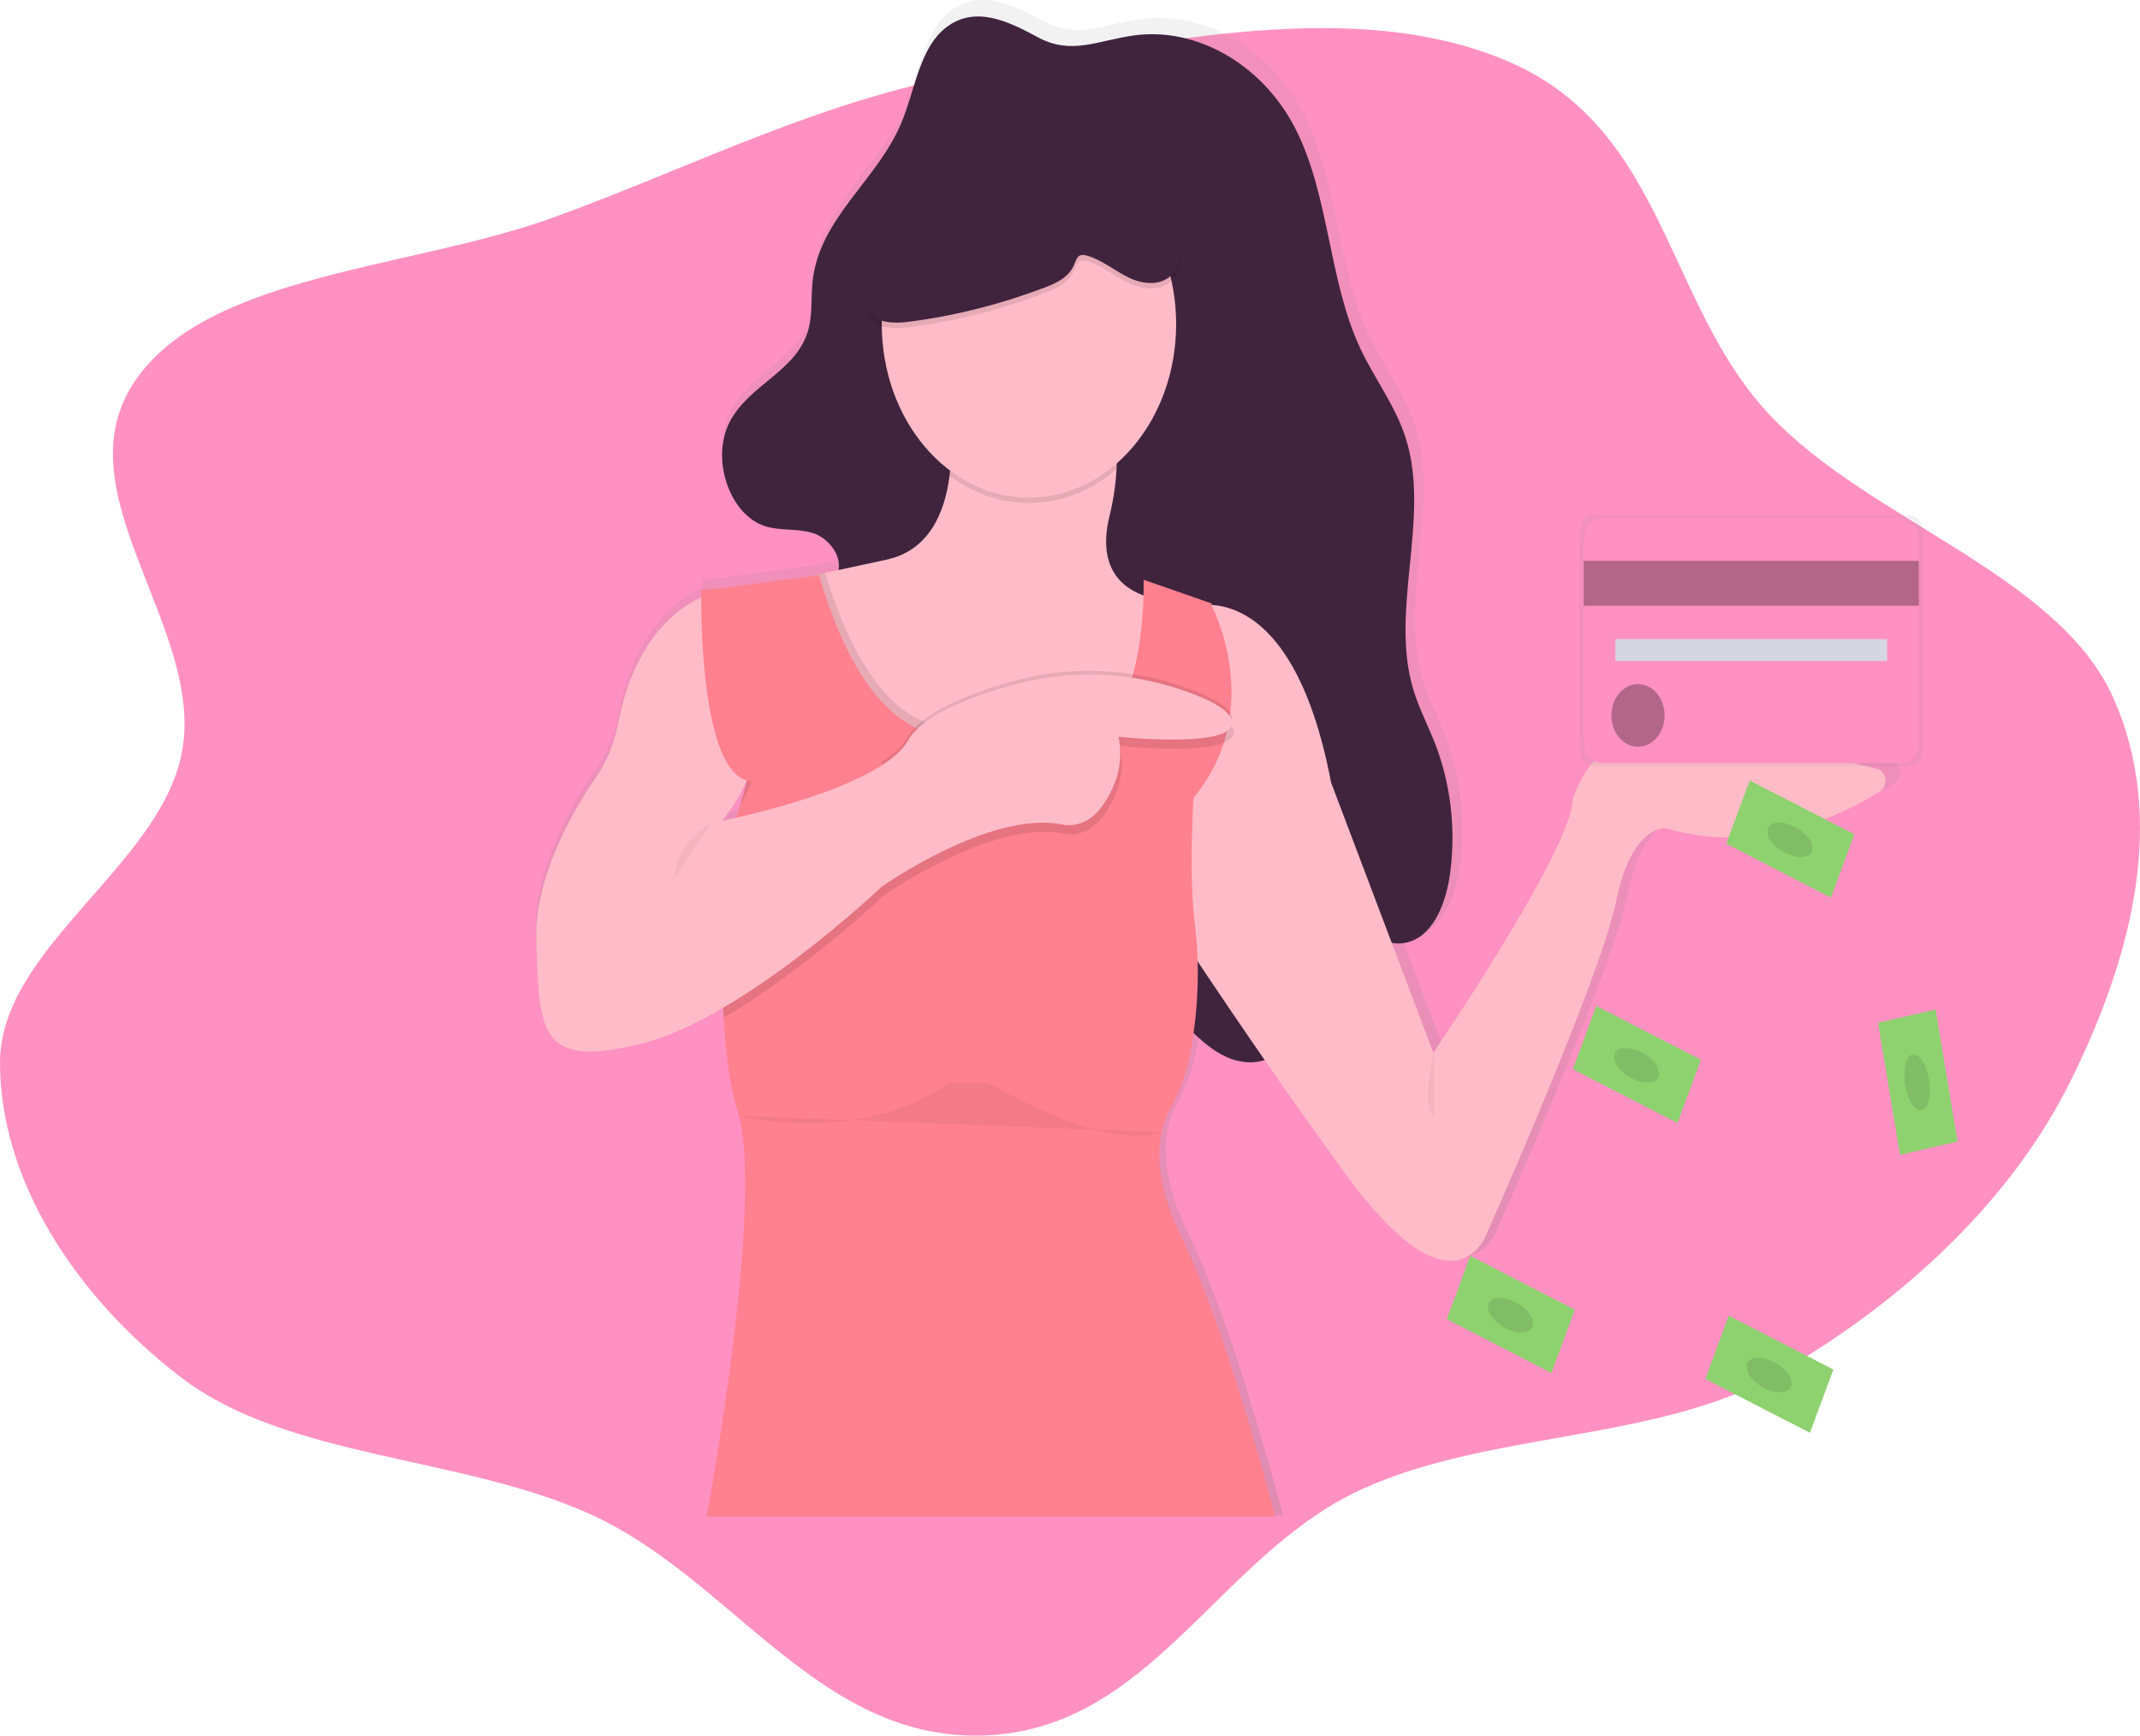 <svg width="381" height="309" viewBox="0 0 381 309" fill="none" xmlns="http://www.w3.org/2000/svg">
<path fill-rule="evenodd" clip-rule="evenodd" d="M175.056 12.671C206.043 7.656 241.46 -0.907 268.898 11.108C296.702 23.284 296.509 54.319 315.27 74.075C332.971 92.713 366.346 102.324 376.159 124.052C386.045 145.943 379.399 170.696 368.692 192.363C358.483 213.024 339.817 231.115 316.654 244.47C295.44 256.701 265.383 254.692 242.539 265.099C216.815 276.818 205.039 308.031 175.056 308.978C145.551 309.91 130.256 280.809 104.809 269.45C81.738 259.151 51.054 259.645 32.222 245.216C13.069 230.541 -0.022 209.793 2.80184e-05 189.148C0.022 168.823 28.345 154.255 32.342 134.157C36.777 111.852 10.3 87.578 24.168 67.622C37.348 48.655 73.221 47.934 98.708 38.652C124.172 29.378 147.429 17.142 175.056 12.671Z" fill="#FF91C2"/>
<g clip-path="url(#clip0)">
<path opacity="0.1" d="M82.964 124.792C78.826 126.385 74.965 130.24 73.922 135.588C72.739 141.733 75.464 147.942 75.853 154.243C77.124 174.923 54.026 189.514 57.32 209.836C58.63 217.902 63.92 223.848 69.136 228.741C77.486 236.579 86.748 243.501 96.995 245.458C112.563 248.426 128.832 239.694 143.966 245.214C156.172 249.665 165.512 262.714 177.634 267.529C186.864 271.196 196.802 269.75 206.398 268.267C211.559 267.471 216.981 266.547 221.155 262.597C228.925 255.243 229.394 240.724 234.59 230.318C242.609 214.254 260.19 211.117 274.933 214.238C289.677 217.359 303.984 225.054 318.92 224.404C322.111 224.271 325.385 223.715 328.166 221.722C331.55 219.297 333.84 215.028 335.862 210.802C348.461 184.468 355.481 153.837 355.981 123C356.066 117.672 355.92 112.113 353.953 107.395C351.471 101.443 346.506 97.889 341.541 95.49C329.658 89.762 316.531 88.835 304.883 82.333C293.648 76.068 284.546 65.076 274.765 55.674C255.366 36.997 232.563 24.071 208.698 18.203C203.08 16.821 197.249 15.833 191.666 17.429C185.233 19.269 179.689 24.376 174.705 29.871C161.44 44.5 150.813 62.537 138.593 78.565C130.222 89.538 121.038 99.612 111.151 108.666C106.619 112.818 101.82 117.747 96.78 120.816C92.171 123.621 87.838 122.916 82.964 124.792Z" fill="#FF91C2"/>
<path d="M336.844 135.325C330.775 133.83 319.287 131.024 306.284 127.916C287.034 123.316 282.011 140.728 282.011 140.728C282.011 149.597 256.911 186.386 256.911 186.386L249.425 166.62C250.575 166.829 251.751 166.736 252.867 166.347C257.154 164.838 259.272 159.139 259.959 153.934C260.984 146.095 260.047 138.073 257.264 130.852C255.987 127.555 254.332 124.454 253.306 121.04C248.978 106.716 256.475 90.135 251.94 75.867C250.067 69.979 246.333 65.203 243.751 59.702C237.959 47.332 238.207 31.857 231.89 19.841C225.965 8.576 214.29 1.899 203.105 3.388C196.509 4.265 191.796 7.042 185.65 3.713C180.462 0.91 174.233 -2.224 168.891 2.191C164.334 5.956 163.559 13.372 161.071 19.233C156.702 29.529 146.336 36.249 145.117 47.67C144.816 50.486 145.117 53.405 144.419 56.123C142.427 63.805 133.755 66.074 130.203 72.931C126.724 79.641 130.239 89.788 136.71 91.722C139.468 92.548 142.436 92.047 145.191 92.922C147.776 93.734 150.283 96.582 149.836 99.557L144.105 100.786L127.613 102.945L125.061 103.133C125.061 103.133 125.061 103.185 125.061 103.28L124.923 103.299L125.058 103.429C125.058 103.66 125.058 104.021 125.058 104.495C120.416 106.638 112.894 112.356 110.053 127.357C109.402 130.78 108.087 133.98 106.211 136.704C101.982 142.848 94.965 154.848 95.357 166.366C95.909 182.791 95.909 189.361 114.329 184.761C118.982 183.6 124.043 181.22 129.011 178.314C129.301 185.161 130.054 191.874 131.626 196.913C136.649 213.009 126.046 269.837 126.046 269.837H228.442C228.442 269.837 219.792 236.332 211.424 219.251C205.496 207.151 207.686 199.833 209.468 196.591C211.013 193.837 212.167 190.804 212.886 187.612C213.189 186.211 213.484 184.621 213.738 182.859C215.622 184.676 217.633 186.308 219.908 187.283C222.016 188.184 224.412 188.431 226.545 187.735C230.908 194.023 235.782 200.918 240.998 208.084C261.087 235.675 266.667 218.594 266.667 218.594C266.667 218.594 287.034 172.937 289.837 159.139C292.639 145.342 298.765 145.998 298.765 145.998C315.558 151.002 330.442 143.739 337.357 139.369C337.693 139.159 337.965 138.831 338.137 138.431C338.308 138.03 338.37 137.577 338.314 137.133C338.257 136.69 338.086 136.278 337.823 135.954C337.559 135.63 337.217 135.41 336.844 135.325V135.325ZM129.662 143.58C131.063 141.697 132.267 139.624 133.248 137.403H133.3C132.792 139.699 132.136 141.946 131.339 144.126C129.775 144.48 128.832 144.665 128.832 144.665L129.662 143.58Z" fill="url(#paint0_linear)"/>
<path d="M168.16 5.114C163.655 8.84 162.889 16.168 160.436 21.98C156.117 32.169 145.87 38.824 144.664 50.125C144.367 52.911 144.664 55.801 143.975 58.486C142.008 66.091 133.433 68.337 129.908 75.122C126.468 81.761 129.943 91.803 136.34 93.718C139.073 94.537 142 94.043 144.725 94.905C147.45 95.766 150.09 98.913 149.188 102.057C148.518 104.398 146.154 105.731 145.724 108.15C145.349 110.23 146.551 112.213 147.715 113.832C149.194 115.881 150.771 117.896 152.749 119.239C158.188 122.932 164.974 120.715 171.246 120.471C178.835 120.206 186.274 122.993 192.339 128.374C194.074 129.925 195.707 131.716 196.783 133.95C200.288 141.226 196.973 150.358 197.718 158.677C198.562 168.132 204.553 175.719 210.602 182.004C213.018 184.514 215.567 186.988 218.601 188.285C221.635 189.582 225.262 189.51 227.813 187.196C230.495 184.764 231.427 180.456 231.443 176.467C231.46 172.478 230.748 168.509 230.919 164.526C231.002 162.575 231.606 160.257 233.22 159.874C234.028 159.682 234.847 160.069 235.584 160.505C240.731 163.554 245.668 169.526 251.185 167.589C255.424 166.096 257.529 160.456 258.196 155.303C259.208 147.548 258.282 139.613 255.532 132.467C254.268 129.216 252.633 126.138 251.618 122.757C247.353 108.553 254.759 92.138 250.28 78.025C248.429 72.199 244.736 67.472 242.184 62.027C236.447 49.783 236.703 34.468 230.456 22.575C224.6 11.424 213.054 4.818 201.999 6.291C195.478 7.159 190.819 9.909 184.743 6.616C179.612 3.849 173.456 0.731 168.16 5.114Z" fill="#40243E"/>
<path d="M211.879 108.098C211.879 108.098 229.808 101.595 236.979 139.308L255.184 187.423C255.184 187.423 280.009 151.011 280.009 142.234C280.009 142.234 284.974 125.003 304.006 129.554C316.862 132.63 328.207 135.406 334.218 136.886C334.583 136.975 334.916 137.195 335.172 137.515C335.428 137.836 335.594 138.241 335.648 138.677C335.702 139.112 335.641 139.556 335.474 139.95C335.306 140.343 335.04 140.666 334.711 140.875C327.876 145.199 313.161 152.387 296.559 147.435C296.559 147.435 290.49 146.785 287.732 160.44C284.974 174.094 264.838 219.284 264.838 219.284C264.838 219.284 259.321 236.189 239.462 208.88C219.602 181.571 204.707 158.164 204.707 158.164L211.879 108.098Z" fill="#FFBCC8"/>
<path d="M211.879 112.649L209.501 121.879L207.151 131.008L202.501 149.061L180.434 153.937L173.243 148.531L164.436 141.908L156.842 135.731L145.68 126.629L136.577 104.196C136.577 104.196 139.087 103.673 146.913 101.995L157.816 99.645C165.346 98.019 168.193 91.413 169.062 84.69C170.102 76.64 168.298 68.435 168.298 68.435H196.156C196.156 68.435 199.273 73.962 198.785 83.507C198.632 86.331 198.213 89.127 197.536 91.842C195.086 101.836 200.617 105.172 204.368 106.254C205.382 106.558 206.42 106.739 207.466 106.797L211.879 112.649Z" fill="#FFBCC8"/>
<path opacity="0.1" d="M198.777 83.507C194.508 87.229 189.38 89.337 184.072 89.549C178.764 89.761 173.527 88.069 169.053 84.696C170.093 76.647 168.289 68.441 168.289 68.441H196.148C196.148 68.441 199.273 73.945 198.777 83.507Z" fill="black"/>
<path d="M183.192 88.591C197.664 88.591 209.396 74.763 209.396 57.706C209.396 40.649 197.664 26.821 183.192 26.821C168.72 26.821 156.989 40.649 156.989 57.706C156.989 74.763 168.72 88.591 183.192 88.591Z" fill="#FFBCC8"/>
<path opacity="0.1" d="M211.879 112.649L209.501 121.879L207.151 131.008L202.501 149.061L180.434 153.937L173.243 148.531L164.436 141.909L156.842 135.732L145.68 126.629L136.577 104.196C136.577 104.196 139.087 103.673 146.913 101.995C152.429 120.087 159.408 126.824 165.705 129.008C169.47 130.309 172.989 129.984 175.795 129.496C179.4 128.816 183.087 129.037 186.615 130.146C195.083 132.923 199.541 127.607 201.883 120.861C203.615 115.871 204.189 110.094 204.365 106.231C205.38 106.535 206.417 106.717 207.463 106.774L211.879 112.649Z" fill="black"/>
<path d="M125.82 270C125.82 270 136.301 213.757 131.336 197.827C129.916 193.275 129.171 187.319 128.837 181.155C128.01 165.787 129.681 149.061 129.681 149.061C129.919 148.518 130.142 147.978 130.357 147.435C130.909 146.048 131.394 144.691 131.814 143.365C137.725 124.619 130.371 112.139 126.642 107.366C126.044 106.583 125.398 105.852 124.711 105.178L145.812 102.415C151.359 121.177 158.473 128.098 164.872 130.315C168.637 131.616 172.157 131.291 174.962 130.803C178.567 130.123 182.254 130.344 185.783 131.453C194.251 134.229 198.708 128.914 201.05 122.168C203.957 113.793 203.598 103.218 203.598 103.218L215.735 107.444C215.735 107.444 214.665 115.279 213.697 125.575C213.468 127.991 213.244 130.54 213.043 133.157C212.215 144.074 211.724 156.145 212.701 164.337C213.693 172.433 213.34 180.679 211.661 188.616C210.952 191.775 209.812 194.778 208.285 197.505C206.522 200.71 204.357 207.957 210.216 219.937C218.49 236.842 227.041 270.003 227.041 270.003L125.82 270Z" fill="#FF808E"/>
<path d="M215.602 107.61C215.602 107.61 225.623 126.141 212.474 142.071C199.326 158.001 204.569 135.569 204.569 135.569L207.879 109.56L215.602 107.61Z" fill="#FF808E"/>
<path opacity="0.1" d="M126.642 107.366C127.389 107.087 128.156 106.885 128.934 106.761C132.52 108.777 134.506 114.372 135.584 120.214C136.304 124.177 136.341 128.269 135.693 132.249C135.046 136.228 133.726 140.014 131.813 143.381C137.724 124.619 130.371 112.139 126.642 107.366Z" fill="black"/>
<path opacity="0.1" d="M213.048 133.16C207.159 133.618 199.466 132.806 199.466 132.806C200.503 138.397 198.363 142.767 196.156 145.615C195.312 146.716 194.248 147.55 193.059 148.041C191.871 148.531 190.597 148.661 189.354 148.42C176.628 145.82 157.275 159.474 157.275 159.474C157.275 159.474 143.434 172.65 128.837 181.165C128.01 165.797 129.681 149.071 129.681 149.071C129.918 148.528 130.142 147.988 130.357 147.445C136.254 146.145 157.681 141.008 161.953 133.466C162.588 132.344 163.608 131.294 164.877 130.319C168.526 127.536 174.366 125.354 179.918 123.761C186.829 121.763 193.986 121.228 201.055 122.181C204.09 122.591 207.093 123.281 210.036 124.246C211.321 124.665 212.563 125.117 213.702 125.588C216.824 126.889 219.191 128.342 219.602 129.889C220.156 131.97 217.009 132.854 213.048 133.16Z" fill="black"/>
<path opacity="0.1" d="M207.151 131.008C202.906 130.923 199.191 130.53 199.191 130.53C200.228 136.122 198.087 140.491 195.881 143.339C195.037 144.44 193.972 145.275 192.783 145.765C191.595 146.255 190.321 146.386 189.079 146.145C184.282 145.169 178.542 146.499 173.254 148.531L164.436 141.908L156.842 135.731C159.049 134.337 160.756 132.805 161.678 131.18C164.127 126.85 172.159 123.628 179.642 121.476C189.463 118.622 199.738 118.76 209.501 121.879L209.76 121.96C214.557 123.537 218.766 125.491 219.326 127.604C220.132 130.644 213.12 131.131 207.151 131.008Z" fill="black"/>
<path d="M128.658 105.129C128.658 105.129 114.229 106.859 110.023 128.904C109.373 132.331 108.061 135.535 106.189 138.267C102.007 144.356 95.092 156.213 95.478 167.595C96.03 183.85 96.03 190.352 114.235 185.801C132.44 181.249 156.989 157.842 156.989 157.842C156.989 157.842 176.341 144.21 189.068 146.788C190.31 147.029 191.584 146.898 192.772 146.408C193.96 145.917 195.025 145.084 195.87 143.983C198.076 141.135 200.23 136.765 199.18 131.173C199.18 131.173 220.694 133.449 219.315 128.248C218.764 126.134 214.546 124.18 209.749 122.607C199.911 119.41 189.541 119.242 179.631 122.119C172.134 124.275 164.116 127.497 161.667 131.824C156.702 140.602 128.567 146.128 128.567 146.128L129.394 145.033C132.066 141.476 133.993 137.23 135.021 132.636C136.048 128.043 136.146 123.229 135.308 118.582C134.233 112.74 132.255 107.145 128.658 105.129Z" fill="#FFBCC8"/>
<path d="M124.854 105.009C124.854 105.009 124.027 144.347 136.439 138.495C148.851 132.643 139.197 105.009 139.197 105.009L133.681 104.359L124.854 105.009Z" fill="#FF808E"/>
<path opacity="0.1" d="M162 58.236C170.184 57.165 178.254 55.121 186.089 52.134C188.102 51.367 190.289 50.346 191.23 48.116C191.473 47.54 191.655 46.858 192.132 46.542C192.537 46.272 193.039 46.357 193.495 46.48C196.184 47.231 198.493 49.218 201.055 50.437C203.618 51.656 206.881 51.942 208.85 49.653C211.175 46.949 210.406 42.3 208.875 38.902C203.19 26.262 189.873 20.491 177.758 21.538C176.057 21.685 174.327 21.954 172.794 22.839C169.55 24.675 167.773 28.762 166.016 32.465C162.599 39.647 144.529 60.515 162 58.236Z" fill="black"/>
<path d="M162 57.261C170.184 56.19 178.254 54.146 186.089 51.159C188.102 50.391 190.289 49.37 191.23 47.14C191.473 46.565 191.655 45.882 192.132 45.567C192.537 45.297 193.039 45.382 193.495 45.505C196.184 46.256 198.493 48.242 201.055 49.462C203.618 50.681 206.881 50.967 208.85 48.678C211.175 45.973 210.406 41.324 208.875 37.927C203.19 25.287 189.873 19.516 177.758 20.563C176.057 20.709 174.327 20.979 172.794 21.863C169.55 23.7 167.773 27.787 166.016 31.49C162.599 38.671 144.529 59.54 162 57.261Z" fill="#40243E"/>
<path d="M339.792 91.68H283.799C283.122 91.68 282.473 91.996 281.995 92.561C281.516 93.124 281.247 93.889 281.247 94.687V133.374C281.247 134.172 281.516 134.937 281.995 135.501C282.473 136.065 283.122 136.382 283.799 136.382H339.792C340.469 136.382 341.118 136.065 341.596 135.501C342.075 134.937 342.344 134.172 342.344 133.374V94.687C342.344 93.889 342.075 93.124 341.596 92.561C341.118 91.996 340.469 91.68 339.792 91.68V91.68Z" fill="url(#paint1_linear)"/>
<path d="M338.341 92.206H285.241C283.427 92.206 281.956 93.94 281.956 96.078V131.986C281.956 134.125 283.427 135.858 285.241 135.858H338.341C340.156 135.858 341.626 134.125 341.626 131.986V96.078C341.626 93.94 340.156 92.206 338.341 92.206Z" fill="#FF91C2"/>
<path d="M341.626 99.846H281.956V107.85H341.626V99.846Z" fill="#FF91C2"/>
<path opacity="0.3" d="M341.626 99.846H281.956V107.85H341.626V99.846Z" fill="black"/>
<path d="M335.966 113.79H287.613V117.672H335.966V113.79Z" fill="#D6D6E3"/>
<path d="M291.627 132.949C294.241 132.949 296.36 130.451 296.36 127.37C296.36 124.289 294.241 121.791 291.627 121.791C289.013 121.791 286.894 124.289 286.894 127.37C286.894 130.451 289.013 132.949 291.627 132.949Z" fill="#FF91C2"/>
<path opacity="0.3" d="M291.627 132.949C294.241 132.949 296.36 130.451 296.36 127.37C296.36 124.289 294.241 121.791 291.627 121.791C289.013 121.791 286.894 124.289 286.894 127.37C286.894 130.451 289.013 132.949 291.627 132.949Z" fill="black"/>
<path opacity="0.05" d="M126.785 146.297C126.785 146.297 121.544 149.578 120.675 153.586C119.806 157.595 118.786 158.326 118.786 158.326" fill="black"/>
<path opacity="0.05" d="M255.322 187.261C255.322 187.261 252.84 197.339 255.322 198.639Z" fill="black"/>
<path opacity="0.05" d="M131.474 198.639C131.474 198.639 152.989 204.166 168.987 192.787H175.883C175.883 192.787 196.57 205.141 206.5 201.565" fill="black"/>
<path d="M284.201 179.091L280.029 190.357L298.656 199.939L302.827 188.673L284.201 179.091Z" fill="#8ED16F"/>
<path d="M295.293 191.676C295.766 190.4 294.394 188.461 292.228 187.347C290.063 186.233 287.924 186.365 287.451 187.642C286.978 188.919 288.35 190.858 290.516 191.972C292.681 193.086 294.82 192.953 295.293 191.676Z" fill="#8ED16F"/>
<path opacity="0.1" d="M295.293 191.676C295.766 190.4 294.394 188.461 292.228 187.347C290.063 186.233 287.924 186.365 287.451 187.642C286.978 188.919 288.35 190.858 290.516 191.972C292.681 193.086 294.82 192.953 295.293 191.676Z" fill="black"/>
<path d="M311.517 138.953L307.345 150.219L325.971 159.801L330.143 148.536L311.517 138.953Z" fill="#8ED16F"/>
<path d="M322.608 151.539C323.081 150.262 321.709 148.324 319.544 147.21C317.378 146.096 315.239 146.228 314.766 147.505C314.294 148.782 315.666 150.72 317.831 151.834C319.997 152.948 322.135 152.816 322.608 151.539Z" fill="#8ED16F"/>
<path opacity="0.1" d="M322.608 151.539C323.081 150.262 321.709 148.324 319.544 147.21C317.378 146.096 315.239 146.228 314.766 147.505C314.294 148.782 315.666 150.72 317.831 151.834C319.997 152.948 322.135 152.816 322.608 151.539Z" fill="black"/>
<path d="M344.602 179.727L334.367 182.092L338.276 205.598L348.511 203.234L344.602 179.727Z" fill="#8ED16F"/>
<path d="M342.133 197.64C343.293 197.372 343.865 194.94 343.41 192.207C342.956 189.474 341.647 187.476 340.487 187.744C339.327 188.012 338.755 190.444 339.209 193.177C339.664 195.91 340.972 197.908 342.133 197.64Z" fill="#8ED16F"/>
<path opacity="0.1" d="M342.133 197.64C343.293 197.372 343.865 194.94 343.41 192.207C342.956 189.474 341.647 187.476 340.487 187.744C339.327 188.012 338.755 190.444 339.209 193.177C339.664 195.91 340.972 197.908 342.133 197.64Z" fill="black"/>
<path d="M307.782 234.238L303.61 245.504L322.236 255.086L326.408 243.82L307.782 234.238Z" fill="#8ED16F"/>
<path d="M318.879 246.825C319.352 245.548 317.98 243.61 315.814 242.496C313.649 241.382 311.51 241.514 311.037 242.791C310.564 244.068 311.936 246.006 314.102 247.12C316.267 248.234 318.406 248.102 318.879 246.825Z" fill="#8ED16F"/>
<path opacity="0.1" d="M318.879 246.825C319.352 245.548 317.98 243.61 315.814 242.496C313.649 241.382 311.51 241.514 311.037 242.791C310.564 244.068 311.936 246.006 314.102 247.12C316.267 248.234 318.406 248.102 318.879 246.825Z" fill="black"/>
<path d="M261.76 223.591L257.588 234.857L276.214 244.439L280.386 233.173L261.76 223.591Z" fill="#8ED16F"/>
<path d="M272.854 236.178C273.326 234.901 271.954 232.963 269.789 231.849C267.623 230.735 265.485 230.867 265.012 232.144C264.539 233.421 265.911 235.359 268.076 236.473C270.242 237.587 272.381 237.455 272.854 236.178Z" fill="#8ED16F"/>
<path opacity="0.1" d="M272.854 236.178C273.326 234.901 271.954 232.963 269.789 231.849C267.623 230.735 265.485 230.867 265.012 232.144C264.539 233.421 265.911 235.359 268.076 236.473C270.242 237.587 272.381 237.455 272.854 236.178Z" fill="black"/>
</g>
<defs>
<linearGradient id="paint0_linear" x1="216.824" y1="269.837" x2="216.824" y2="3.21539e-05" gradientUnits="userSpaceOnUse">
<stop stop-color="#808080" stop-opacity="0.25"/>
<stop offset="0.54" stop-color="#808080" stop-opacity="0.12"/>
<stop offset="1" stop-color="#808080" stop-opacity="0.1"/>
</linearGradient>
<linearGradient id="paint1_linear" x1="60260.8" y1="20398" x2="60260.8" y2="14251" gradientUnits="userSpaceOnUse">
<stop stop-color="#808080" stop-opacity="0.25"/>
<stop offset="0.54" stop-color="#808080" stop-opacity="0.12"/>
<stop offset="1" stop-color="#808080" stop-opacity="0.1"/>
</linearGradient>
<clipPath id="clip0">
<rect width="299" height="270" fill="white" transform="translate(57)"/>
</clipPath>
</defs>
</svg>
